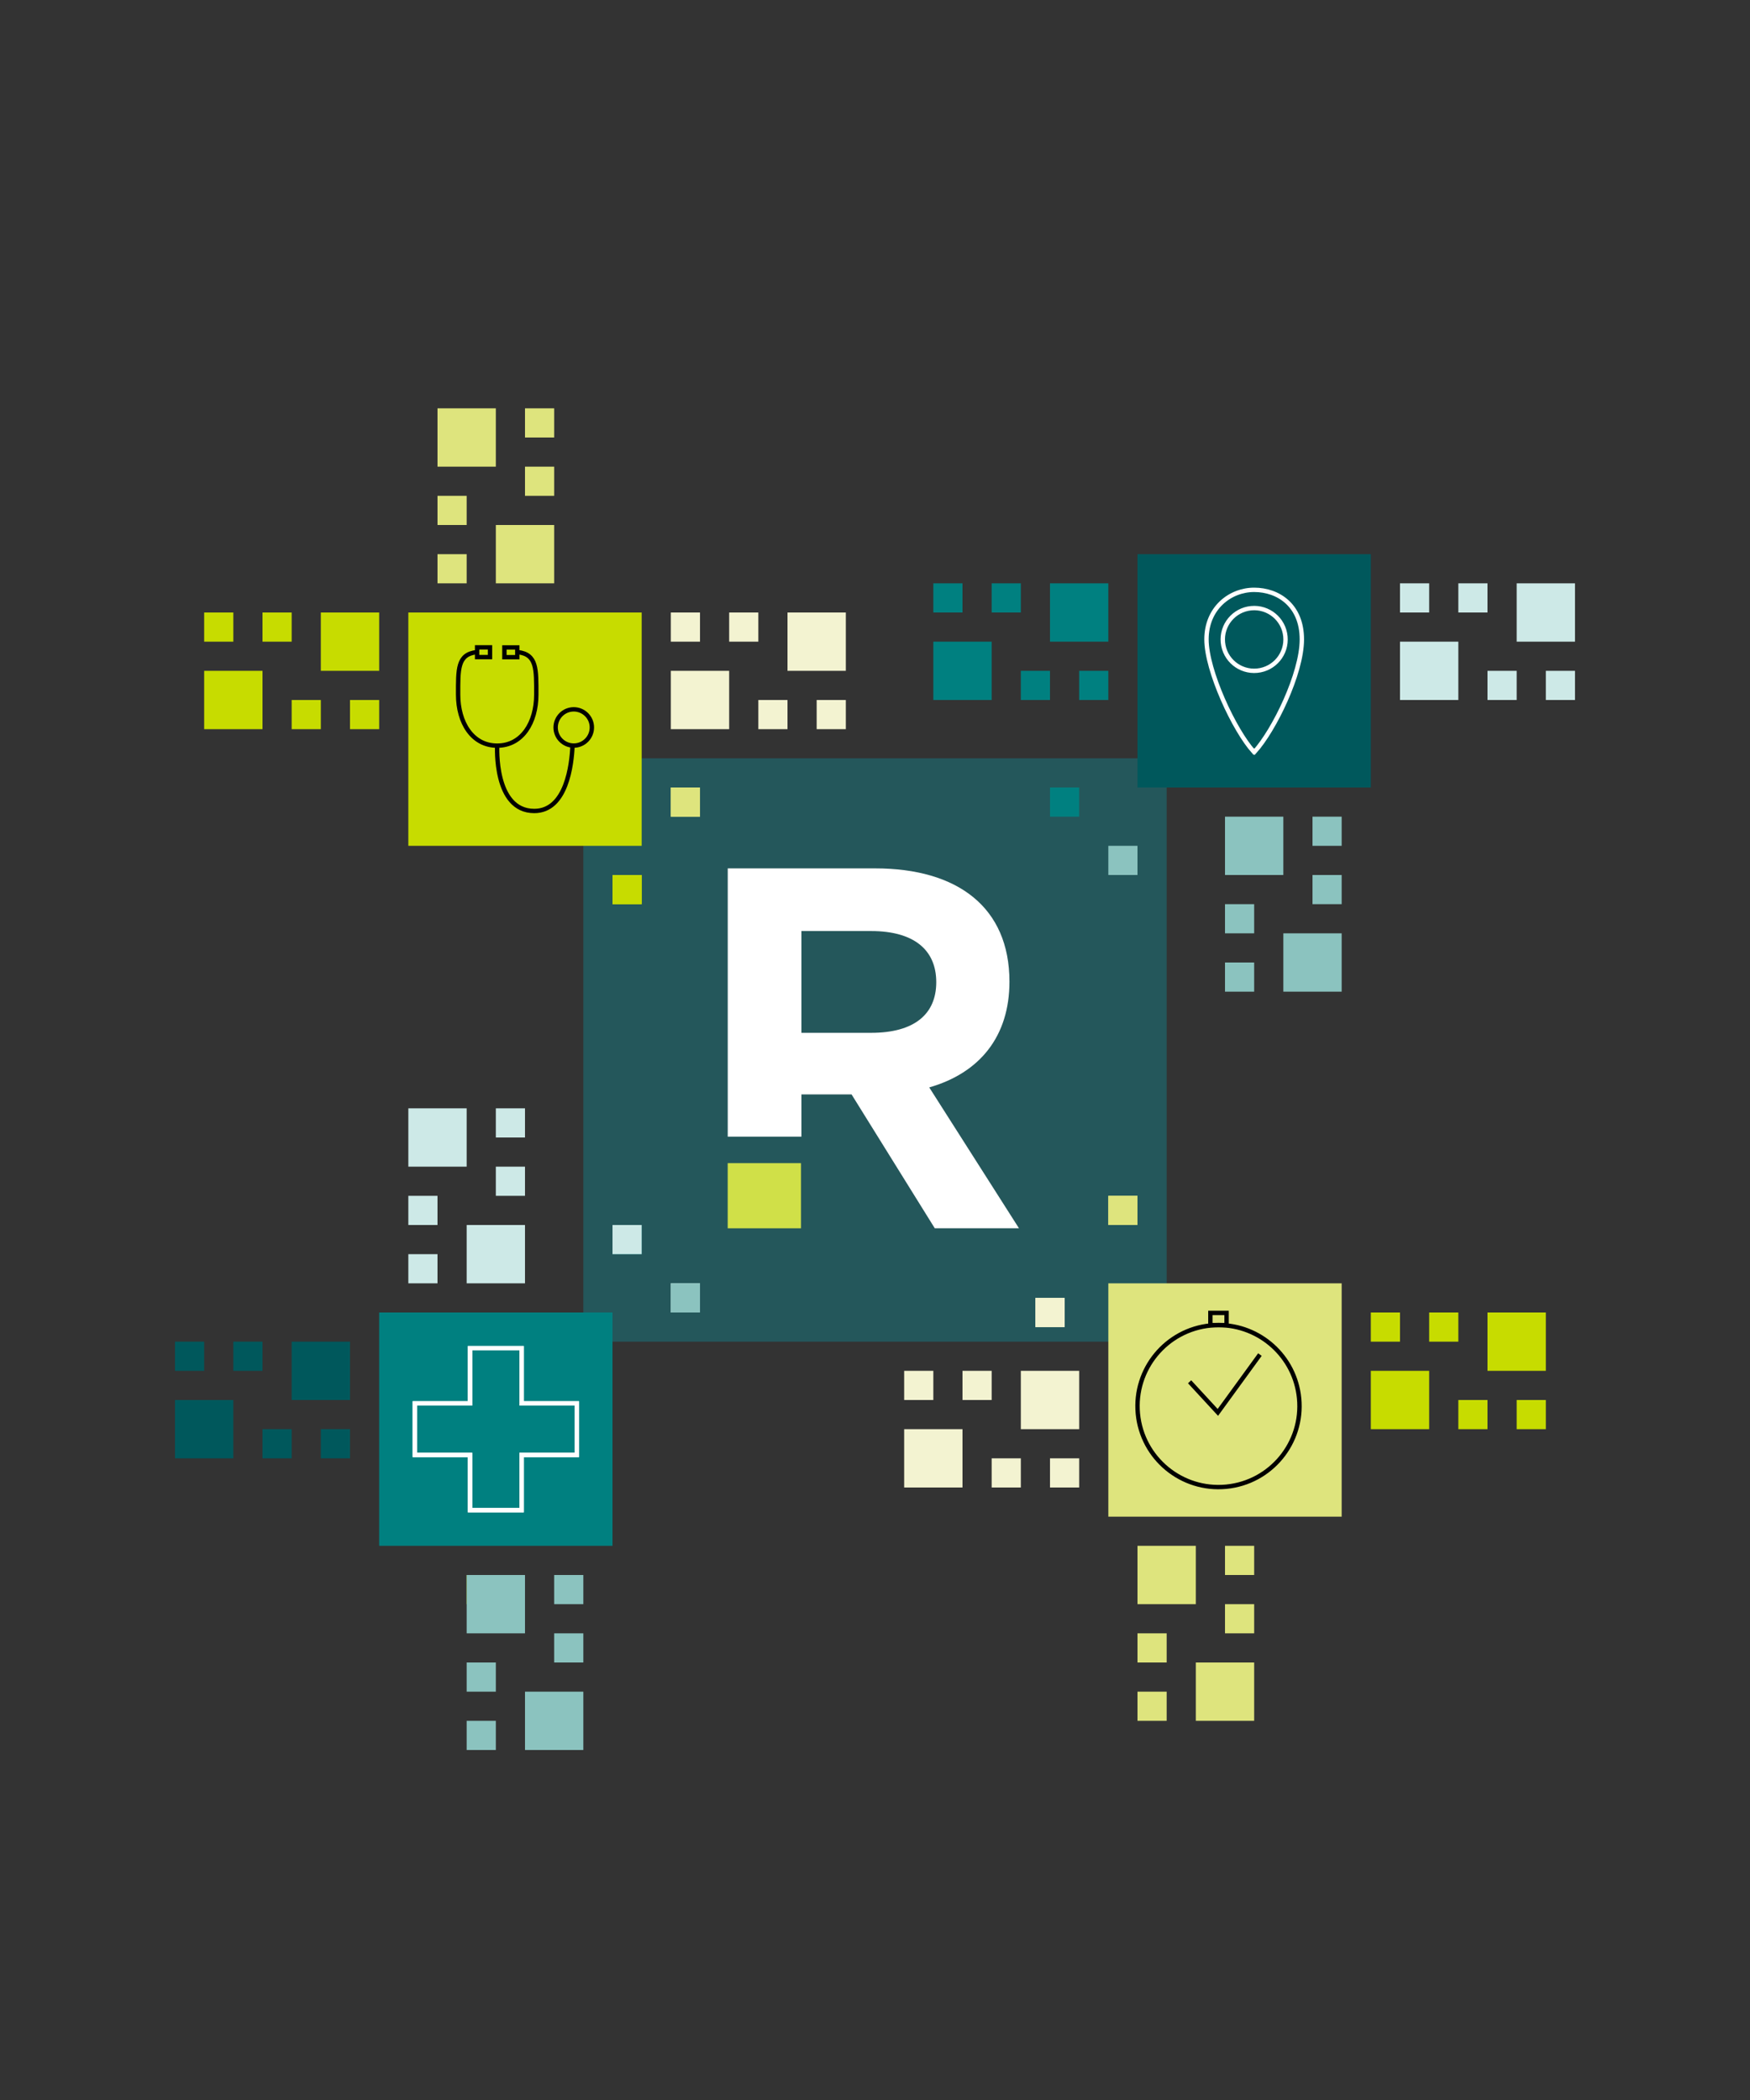 <?xml version="1.0" encoding="UTF-8"?><svg id="Layer_1" xmlns="http://www.w3.org/2000/svg" xmlns:xlink="http://www.w3.org/1999/xlink" viewBox="0 0 600 720"><rect x="0" y="0" width="600" height="720" fill="#333333" stroke="none"/><defs><style>.cls-1,.cls-2,.cls-3,.cls-4{fill:none;}.cls-2{stroke:#fff;}.cls-2,.cls-3,.cls-4{stroke-miterlimit:10;stroke-width:1.5px;}.cls-3,.cls-4{stroke:#000;}.cls-5{clip-path:url(#clippath);}.cls-6{fill:#f3f3d1;}.cls-7{fill:#00585c;}.cls-8{fill:teal;}.cls-9{fill:#fff;}.cls-10{fill:#8bc3bf;}.cls-11{fill:#cde9e7;}.cls-12{fill:#d0e048;}.cls-13{fill:#c7dc00;}.cls-14{fill:#dee47d;}.cls-15{fill:#24575b;}.cls-16{fill:#1f4c4e;}.cls-17{clip-path:url(#clippath-1);}.cls-4{stroke-linecap:square;}</style><clipPath id="clippath"><rect class="cls-1" x="200" y="260" width="200" height="200"/></clipPath><clipPath id="clippath-1"><rect class="cls-1" x="200" y="260" width="200" height="200"/></clipPath></defs><g id="Artwork_7"><g class="cls-5"><rect class="cls-15" x="200" y="260" width="200" height="200"/><rect class="cls-12" x="249.5" y="398.79" width="25.13" height="22.34"/><g class="cls-17"><path class="cls-16" d="m274.77,387.51h-25.26v-89.78h50.53c28.36,0,46.06,13.41,46.06,38.84,0,18.73-10.14,31.28-27.5,36.26l30.76,48.29h-28.87l-28.53-45.89h-17.19v12.27Zm23.89-33.41c14.78,0,22.34-6.36,22.34-17.36s-7.56-17.53-22.34-17.53h-23.89v34.89h23.89Z"/><path class="cls-9" d="m274.77,389.72h-25.26v-91.99h50.53c28.36,0,46.06,13.41,46.06,38.84,0,18.73-10.14,31.28-27.5,36.26l30.76,48.29h-28.87l-28.53-45.89h-17.19v14.47Zm23.89-35.61c14.78,0,22.34-6.36,22.34-17.36s-7.56-17.53-22.34-17.53h-23.89v34.89h23.89Z"/></g></g></g><rect class="cls-11" x="230" y="440" width="10" height="10" transform="translate(-210 680) rotate(-90)"/><rect class="cls-13" x="140" y="210" width="80" height="80" transform="translate(430 70) rotate(90)"/><rect class="cls-14" x="180" y="140" width="10" height="10" transform="translate(40 330) rotate(-90)"/><rect class="cls-14" x="180" y="160" width="10" height="10" transform="translate(20 350) rotate(-90)"/><rect class="cls-14" x="150" y="170" width="10" height="10" transform="translate(-20 330) rotate(-90)"/><rect class="cls-14" x="230" y="270" width="10" height="10" transform="translate(-40 510) rotate(-90)"/><rect class="cls-14" x="170" y="180" width="20" height="20" transform="translate(370 10) rotate(90)"/><rect class="cls-6" x="355" y="445" width="10" height="10" transform="translate(810 90) rotate(90)"/><rect class="cls-14" x="150" y="190" width="10" height="10" transform="translate(-40 350) rotate(-90)"/><rect class="cls-14" x="150" y="140" width="20" height="20" transform="translate(310 -10) rotate(90)"/><rect class="cls-6" x="280" y="240" width="10" height="10"/><rect class="cls-6" x="260" y="240" width="10" height="10"/><rect class="cls-6" x="250" y="210" width="10" height="10"/><rect class="cls-6" x="230" y="230" width="20" height="20" transform="translate(480 480) rotate(-180)"/><rect class="cls-6" x="230" y="210" width="10" height="10"/><rect class="cls-6" x="270" y="210" width="20" height="20" transform="translate(560 440) rotate(-180)"/><rect class="cls-13" x="120" y="240" width="10" height="10"/><rect class="cls-13" x="100" y="240" width="10" height="10"/><rect class="cls-13" x="90" y="210" width="10" height="10"/><rect class="cls-13" x="70" y="230" width="20" height="20" transform="translate(160 480) rotate(-180)"/><rect class="cls-13" x="70" y="210" width="10" height="10"/><rect class="cls-13" x="110" y="210" width="20" height="20" transform="translate(240 440) rotate(-180)"/><rect class="cls-8" x="210" y="420" width="10" height="10"/><rect class="cls-11" x="170" y="380" width="10" height="10" transform="translate(-210 560) rotate(-90)"/><rect class="cls-11" x="170" y="400" width="10" height="10" transform="translate(-230 580) rotate(-90)"/><rect class="cls-11" x="140" y="410" width="10" height="10" transform="translate(-270 560) rotate(-90)"/><rect class="cls-11" x="160" y="420" width="20" height="20" transform="translate(600 260) rotate(90)"/><rect class="cls-11" x="140" y="430" width="10" height="10" transform="translate(-290 580) rotate(-90)"/><rect class="cls-11" x="140" y="380" width="20" height="20" transform="translate(540 240) rotate(90)"/><rect class="cls-13" x="160" y="540" width="10" height="10" transform="translate(-380 710) rotate(-90)"/><rect class="cls-10" x="190" y="560" width="10" height="10" transform="translate(-370 760) rotate(-90)"/><rect class="cls-10" x="190" y="540" width="10" height="10" transform="translate(-350 740) rotate(-90)"/><rect class="cls-10" x="160" y="570" width="10" height="10" transform="translate(-410 740) rotate(-90)"/><rect class="cls-10" x="180" y="580" width="20" height="20" transform="translate(780 400) rotate(90)"/><rect class="cls-10" x="160" y="590" width="10" height="10" transform="translate(-430 760) rotate(-90)"/><rect class="cls-10" x="160" y="540" width="20" height="20" transform="translate(720 380) rotate(90)"/><rect class="cls-13" x="210" y="300" width="10" height="10" transform="translate(520 90) rotate(90)"/><rect class="cls-14" x="380" y="410" width="10" height="10" transform="translate(-30 800) rotate(-90)"/><rect class="cls-8" x="130" y="450" width="80" height="80" transform="translate(660 320) rotate(90)"/><polygon class="cls-2" points="197.77 481.16 178.84 481.16 178.84 462.23 161.16 462.23 161.16 481.16 142.23 481.16 142.23 498.84 161.16 498.84 161.16 517.77 178.84 517.77 178.84 498.84 197.77 498.84 197.77 481.16"/><polygon class="cls-2" points="197.77 481.16 178.84 481.16 178.84 462.23 161.16 462.23 161.16 481.16 142.23 481.16 142.23 498.84 161.16 498.84 161.16 517.77 178.84 517.77 178.84 498.84 197.77 498.84 197.77 481.16"/><path class="cls-14" d="m460,440v80h-80v-80h80Zm-39.57,69.73c15.27-1.47,26.45-15.04,24.98-30.3-1.38-14.36-13.47-25.11-27.61-25.11h2.74v-4.18h-5.55v4.18h2.81c-.89,0-1.79.04-2.69.13-15.27,1.47-26.45,15.04-24.98,30.3,1.47,15.27,15.04,26.45,30.3,24.98Z"/><path class="cls-14" d="m445.41,479.43c1.47,15.26-9.71,28.83-24.98,30.3-15.26,1.47-28.83-9.71-30.3-24.98-1.47-15.26,9.71-28.83,24.98-30.3.9-.09,1.8-.13,2.69-.13,14.14,0,26.23,10.75,27.61,25.11Z"/><polygon class="cls-14" points="420.54 450.14 420.54 454.32 417.8 454.32 414.99 454.32 414.99 450.14 420.54 450.14"/><path class="cls-3" d="m445.41,479.43c1.47,15.26-9.71,28.83-24.98,30.3-15.26,1.47-28.83-9.71-30.3-24.98-1.47-15.26,9.71-28.83,24.98-30.3.9-.09,1.8-.13,2.69-.13,14.14,0,26.23,10.75,27.61,25.11Z"/><polyline class="cls-4" points="408.37 474.3 417.55 484.25 431.53 465.03"/><polygon class="cls-3" points="414.99 454.32 417.8 454.32 420.54 454.32 420.54 450.14 414.99 450.14 414.99 454.32"/><path class="cls-3" d="m196.12,243.23c-3.41.33-5.91,3.36-5.59,6.78.33,3.41,3.36,5.91,6.78,5.59,3.41-.33,5.91-3.36,5.59-6.78-.33-3.41-3.36-5.91-6.78-5.59Z"/><path class="cls-3" d="m170.47,255.66s-1.25,22.39,12.7,22.39c11.05,0,12.85-15.84,13.12-22.43"/><rect class="cls-3" x="172.94" y="221.98" width="4.42" height="3.34"/><rect class="cls-3" x="163.58" y="221.95" width="4.42" height="3.34"/><path class="cls-3" d="m163.37,223.6c-6.53.78-6.3,5.87-6.3,14.57,0,9.49,4.8,17.48,13.4,17.48s13.4-7.99,13.4-17.48c0-8.72.24-13.81-6.33-14.58"/><rect class="cls-7" x="390" y="190" width="80" height="80" transform="translate(660 -200) rotate(90)"/><rect class="cls-8" x="320" y="200" width="10" height="10" transform="translate(650 410) rotate(-180)"/><rect class="cls-8" x="340" y="200" width="10" height="10" transform="translate(690 410) rotate(-180)"/><rect class="cls-8" x="350" y="230" width="10" height="10" transform="translate(710 470) rotate(-180)"/><rect class="cls-8" x="360" y="200" width="20" height="20"/><rect class="cls-8" x="370" y="230" width="10" height="10" transform="translate(750 470) rotate(-180)"/><rect class="cls-8" x="320" y="220" width="20" height="20"/><rect class="cls-10" x="450" y="280" width="10" height="10" transform="translate(170 740) rotate(-90)"/><rect class="cls-10" x="450" y="300" width="10" height="10" transform="translate(150 760) rotate(-90)"/><rect class="cls-10" x="420" y="310" width="10" height="10" transform="translate(110 740) rotate(-90)"/><rect class="cls-10" x="440" y="320" width="20" height="20" transform="translate(780 -120) rotate(90)"/><rect class="cls-10" x="420" y="330" width="10" height="10" transform="translate(90 760) rotate(-90)"/><rect class="cls-10" x="420" y="280" width="20" height="20" transform="translate(720 -140) rotate(90)"/><rect class="cls-7" x="60" y="460" width="10" height="10" transform="translate(130 930) rotate(-180)"/><rect class="cls-7" x="80" y="460" width="10" height="10" transform="translate(170 930) rotate(-180)"/><rect class="cls-7" x="90" y="490" width="10" height="10" transform="translate(190 990) rotate(-180)"/><rect class="cls-7" x="100" y="460" width="20" height="20"/><rect class="cls-7" x="110" y="490" width="10" height="10" transform="translate(230 990) rotate(-180)"/><rect class="cls-7" x="60" y="480" width="20" height="20"/><rect class="cls-6" x="360" y="500" width="10" height="10"/><rect class="cls-6" x="340" y="500" width="10" height="10"/><rect class="cls-6" x="330" y="470" width="10" height="10"/><rect class="cls-6" x="310" y="490" width="20" height="20" transform="translate(640 1000) rotate(-180)"/><rect class="cls-6" x="310" y="470" width="10" height="10"/><rect class="cls-6" x="350" y="470" width="20" height="20" transform="translate(720 960) rotate(-180)"/><rect class="cls-14" x="420" y="530" width="10" height="10" transform="translate(-110 960) rotate(-90)"/><rect class="cls-14" x="420" y="550" width="10" height="10" transform="translate(-130 980) rotate(-90)"/><rect class="cls-14" x="390" y="560" width="10" height="10" transform="translate(-170 960) rotate(-90)"/><rect class="cls-14" x="410" y="570" width="20" height="20" transform="translate(1000 160) rotate(90)"/><rect class="cls-14" x="390" y="580" width="10" height="10" transform="translate(-190 980) rotate(-90)"/><rect class="cls-14" x="390" y="530" width="20" height="20" transform="translate(940 140) rotate(90)"/><rect class="cls-13" x="520" y="480" width="10" height="10"/><rect class="cls-13" x="500" y="480" width="10" height="10"/><rect class="cls-13" x="490" y="450" width="10" height="10"/><rect class="cls-13" x="470" y="470" width="20" height="20" transform="translate(960 960) rotate(-180)"/><rect class="cls-13" x="470" y="450" width="10" height="10"/><rect class="cls-13" x="510" y="450" width="20" height="20" transform="translate(1040 920) rotate(-180)"/><rect class="cls-11" x="530" y="230" width="10" height="10"/><rect class="cls-11" x="510" y="230" width="10" height="10"/><rect class="cls-11" x="500" y="200" width="10" height="10"/><rect class="cls-11" x="480" y="220" width="20" height="20" transform="translate(980 460) rotate(-180)"/><rect class="cls-11" x="480" y="200" width="10" height="10"/><rect class="cls-11" x="520" y="200" width="20" height="20" transform="translate(1060 420) rotate(-180)"/><path class="cls-2" d="m430,202.23c-8.22,0-16.35,6.22-16.35,16.99s9.54,31.18,16.21,38.54c0,0,.05-.05.14-.14.09.09.14.14.14.14,6.68-7.36,16.21-26.81,16.21-38.54s-8.14-16.99-16.35-16.99Zm1.03,27.72c-5.92.57-11.17-3.76-11.74-9.68s3.76-11.17,9.68-11.74c5.92-.57,11.17,3.76,11.74,9.68.57,5.92-3.76,11.17-9.68,11.74Z"/><rect class="cls-10" x="230" y="440" width="10" height="10" transform="translate(-210 680) rotate(-90)"/><rect class="cls-14" x="230" y="270" width="10" height="10" transform="translate(-40 510) rotate(-90)"/><rect class="cls-6" x="355" y="445" width="10" height="10" transform="translate(810 90) rotate(90)"/><rect class="cls-11" x="210" y="420" width="10" height="10"/><rect class="cls-13" x="210" y="300" width="10" height="10" transform="translate(520 90) rotate(90)"/><rect class="cls-14" x="380" y="410" width="10" height="10" transform="translate(-30 800) rotate(-90)"/><rect class="cls-8" x="360" y="270" width="10" height="10" transform="translate(730 550) rotate(-180)"/><rect class="cls-10" x="380" y="290" width="10" height="10" transform="translate(90 680) rotate(-90)"/></svg>
